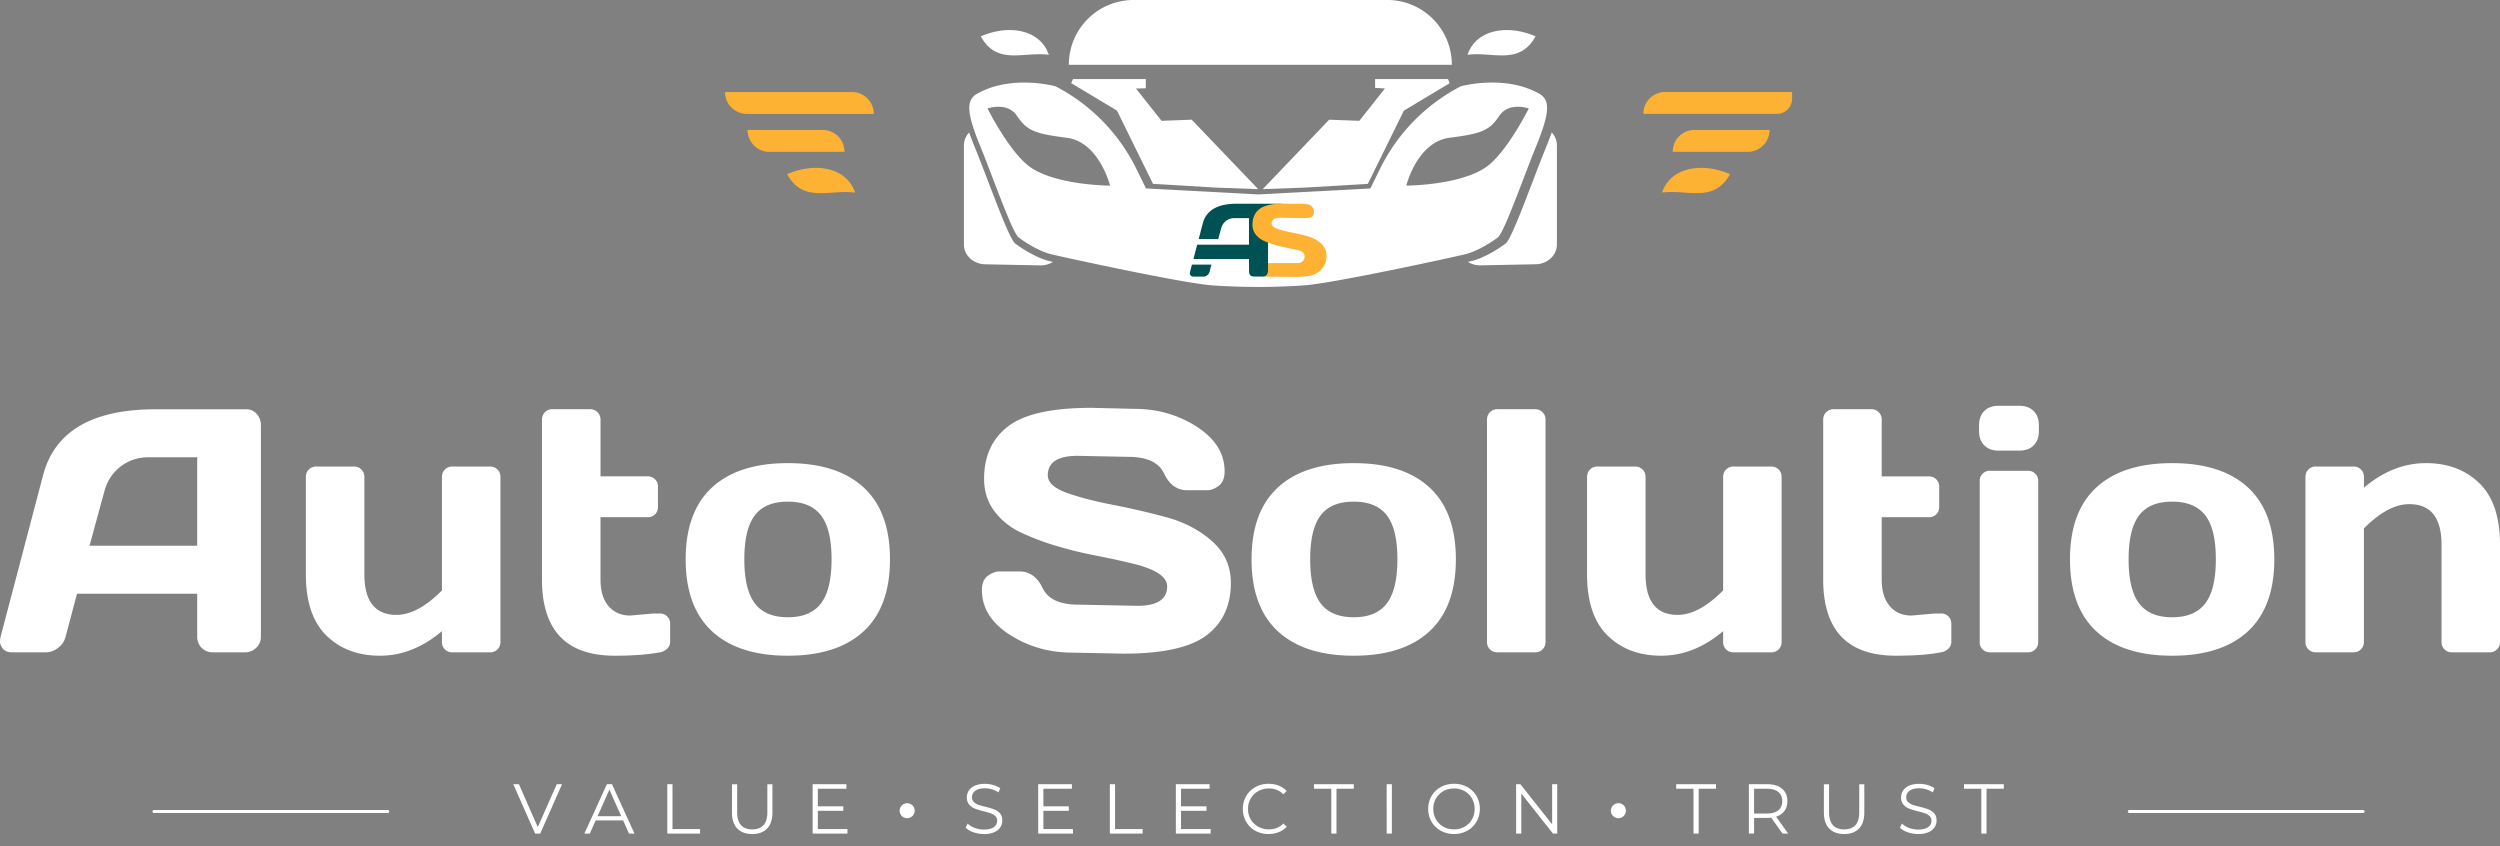 <svg width="130" height="44" fill="none" xmlns="http://www.w3.org/2000/svg"><rect width="100%" height="100%" fill="#808080" stroke="none"/><g clip-path="url(#a)"><path d="m.031 33.11 2.207-8.39c.597-2.286 2.543-3.433 5.836-3.437h4.737a.69.69 0 0 1 .541.247.843.843 0 0 1 .215.572v11.01c0 .23-.082.422-.246.577a.822.822 0 0 1-.59.233H11.08a.802.802 0 0 1-.593-.233.803.803 0 0 1-.232-.594v-2.222h-6.25l-.59 2.222c-.058.24-.19.44-.395.594a1.056 1.056 0 0 1-.65.233H.638c-.23 0-.393-.066-.493-.198-.1-.133-.148-.249-.145-.349.003-.1.013-.19.031-.264Zm4.624-4.733h5.599v-4.6H7.748c-.563 0-1.054.16-1.472.48-.42.32-.701.75-.848 1.291l-.773 2.83Zm11.25 1.481v-5.05c0-.159.051-.29.154-.393a.516.516 0 0 1 .382-.155h1.97a.53.53 0 0 1 .536.547v5.05c0 1.411.557 2.117 1.67 2.117.733 0 1.52-.424 2.364-1.27v-5.897a.53.53 0 0 1 .154-.392.516.516 0 0 1 .382-.155h1.96a.53.53 0 0 1 .546.547v8.577a.528.528 0 0 1-.546.538h-1.96a.517.517 0 0 1-.382-.155.52.52 0 0 1-.154-.383v-.564c-1.008.852-2.082 1.277-3.222 1.277-1.14 0-2.067-.349-2.781-1.044-.716-.696-1.073-1.763-1.073-3.195Zm16.866 2.15 1.204-.106h.326a.518.518 0 0 1 .546.538v.943a.48.48 0 0 1-.155.348.672.672 0 0 1-.391.19c-.598.117-1.377.176-2.338.176-2.52 0-3.78-1.323-3.78-3.967v-8.303c0-.158.052-.29.155-.393a.517.517 0 0 1 .382-.155h1.97a.531.531 0 0 1 .537.547v2.945h2.451a.518.518 0 0 1 .536.538v1.05a.518.518 0 0 1-.535.537h-2.453v3.235c0 .6.14 1.062.422 1.39.28.324.654.487 1.123.487Zm4.254.819c-.913-.846-1.37-2.094-1.37-3.742 0-1.648.457-2.894 1.37-3.737.914-.843 2.229-1.265 3.942-1.265 1.714 0 3.028.422 3.942 1.265.914.843 1.37 2.09 1.37 3.737 0 1.648-.456 2.896-1.37 3.742-.914.846-2.228 1.27-3.942 1.27-1.713 0-3.026-.424-3.942-1.27Zm2.226-6.028c-.364.476-.546 1.237-.546 2.283 0 1.046.18 1.81.546 2.293.363.481.935.722 1.718.722.782 0 1.356-.24 1.723-.722.366-.482.549-1.247.549-2.293s-.184-1.807-.55-2.283c-.366-.475-.94-.714-1.722-.714-.783 0-1.357.237-1.718.714Zm11.809 3.886c0-.347.103-.594.308-.744.204-.15.404-.226.597-.226h1.046c.527 0 .93.288 1.204.863.276.576.893.864 1.854.864l3.076.06c1.031 0 1.547-.337 1.547-1.013 0-.511-.63-.913-1.89-1.207a43.627 43.627 0 0 0-1.863-.4 21.462 21.462 0 0 1-2.025-.5 12.6 12.6 0 0 1-1.851-.704 3.615 3.615 0 0 1-1.368-1.115c-.349-.473-.522-1.03-.522-1.67 0-1.18.42-2.091 1.257-2.729.837-.638 2.28-.957 4.324-.957l2.232.053c1.201 0 2.285.31 3.248.93.964.621 1.446 1.395 1.446 2.323 0 .347-.103.595-.307.749-.206.153-.401.23-.59.23h-1.046c-.527 0-.93-.29-1.204-.868-.276-.579-.893-.868-1.854-.868l-2.646-.053c-1.03 0-1.547.338-1.547 1.013 0 .37.326.672.981.909.653.234 1.444.442 2.373.62.93.18 1.862.396 2.8.648.936.253 1.732.669 2.385 1.248.653.578.98 1.299.98 2.164 0 1.18-.42 2.09-1.26 2.728-.841.638-2.282.957-4.322.957l-2.663-.053c-1.2 0-2.286-.31-3.252-.93-.964-.62-1.447-1.393-1.447-2.322Zm15.39 2.142c-.913-.846-1.37-2.094-1.37-3.742 0-1.648.457-2.894 1.37-3.737.915-.843 2.229-1.265 3.943-1.265 1.713 0 3.028.422 3.941 1.265.914.843 1.371 2.09 1.371 3.737 0 1.648-.457 2.896-1.37 3.742-.914.846-2.229 1.27-3.942 1.27-1.714 0-3.028-.424-3.942-1.27Zm2.224-6.028c-.363.476-.544 1.237-.544 2.283 0 1.046.181 1.81.544 2.293.364.481.936.722 1.719.722.782 0 1.356-.24 1.723-.722.366-.482.548-1.247.548-2.293s-.182-1.807-.548-2.283c-.367-.475-.94-.714-1.723-.714-.783 0-1.355.237-1.719.714Zm8.65 6.584V21.827c0-.158.051-.29.154-.393a.517.517 0 0 1 .382-.155h1.97a.531.531 0 0 1 .537.547v11.557a.52.52 0 0 1-.155.383.52.52 0 0 1-.382.154h-1.97a.517.517 0 0 1-.382-.154.517.517 0 0 1-.154-.383Zm5.202-3.525v-5.05c0-.159.052-.29.155-.393a.517.517 0 0 1 .383-.155h1.968a.53.53 0 0 1 .537.547v5.05c0 1.411.557 2.117 1.67 2.117.733 0 1.52-.424 2.364-1.27v-5.897c0-.158.052-.29.154-.392a.516.516 0 0 1 .382-.155h1.96a.528.528 0 0 1 .545.547v8.577a.527.527 0 0 1-.545.538h-1.96a.514.514 0 0 1-.382-.155.522.522 0 0 1-.154-.383v-.564c-1.007.852-2.082 1.277-3.222 1.277-1.14 0-2.067-.349-2.781-1.044-.716-.696-1.074-1.763-1.074-3.195Zm16.868 2.15 1.203-.106h.326a.517.517 0 0 1 .546.538v.943a.48.48 0 0 1-.154.348.674.674 0 0 1-.392.19c-.597.117-1.376.176-2.337.176-2.52 0-3.78-1.323-3.78-3.967v-8.303a.532.532 0 0 1 .537-.548h1.97c.152 0 .278.052.381.155a.533.533 0 0 1 .155.393v2.944h2.453a.524.524 0 0 1 .536.538v1.05a.518.518 0 0 1-.536.537h-2.453v3.235c0 .6.14 1.062.422 1.39.282.326.653.487 1.123.487Zm3.516-9.59v-.3c0-.312.089-.559.268-.742.179-.181.425-.274.742-.274h1.09c.31 0 .556.09.738.27.181.18.273.426.273.744v.3c0 .311-.09.558-.268.741-.18.183-.426.274-.743.274h-1.09c-.31 0-.556-.09-.739-.274-.181-.181-.271-.428-.271-.74Zm.035 10.964v-8.364a.518.518 0 0 1 .537-.538h1.969c.158 0 .287.052.387.155a.53.53 0 0 1 .149.383v8.364a.52.52 0 0 1-.536.538h-1.969a.516.516 0 0 1-.537-.538Zm6.064-.555c-.913-.846-1.37-2.094-1.37-3.742 0-1.648.457-2.894 1.37-3.737.914-.843 2.229-1.265 3.942-1.265 1.714 0 3.028.422 3.942 1.265.914.843 1.37 2.09 1.37 3.737 0 1.648-.456 2.896-1.37 3.742-.914.846-2.228 1.27-3.942 1.27-1.713 0-3.028-.424-3.942-1.27Zm2.224-6.028c-.363.476-.546 1.237-.546 2.283 0 1.046.181 1.81.546 2.293.363.481.935.722 1.718.722.783 0 1.357-.24 1.724-.722.366-.482.548-1.247.548-2.293s-.182-1.807-.548-2.283c-.367-.475-.941-.714-1.724-.714s-1.355.237-1.718.714Zm8.65 6.584v-8.578c0-.157.051-.289.154-.392a.517.517 0 0 1 .382-.155h1.97a.528.528 0 0 1 .536.547v.556c1.007-.853 2.081-1.278 3.221-1.278 1.14 0 2.068.349 2.782 1.045.714.695 1.073 1.762 1.073 3.194v5.06a.527.527 0 0 1-.546.538h-1.96a.514.514 0 0 1-.382-.154.518.518 0 0 1-.154-.383v-5.06c0-1.405-.56-2.107-1.68-2.107-.732 0-1.517.42-2.356 1.26v5.907c0 .153-.051.28-.154.383a.52.52 0 0 1-.382.154h-1.97a.522.522 0 0 1-.534-.538Z" fill="#fff"/><path d="M43.913 7.895h-3.905c-.627 0-1.133-.51-1.133-1.138h3.904a1.135 1.135 0 0 1 1.134 1.138Zm1.524-1.972h-6.6c-.627 0-1.135-.51-1.135-1.136h6.6a1.134 1.134 0 0 1 1.135 1.136Zm-.972 4.093c-1.3-.182-2.695.57-3.535-.959 1.525-.661 3.117-.316 3.535.959Zm43.648-3.261h3.904c0 .629-.506 1.139-1.133 1.139H86.98c0-.627.506-1.139 1.133-1.139Zm5.077-1.97v.343a.793.793 0 0 1-.792.794h-6.943c0-.629.508-1.137 1.133-1.137h6.602Zm-3.228 4.271c-.842 1.529-2.236.777-3.535.958.418-1.273 2.01-1.618 3.535-.958Z" fill="#FDB234"/><path d="M80.688 6.888a16.66 16.66 0 0 1-.317.829c-.692 1.697-1.73 4.676-2.076 4.943-.347.267-1.118.75-1.731.904-.045.01-.125.03-.233.054.189.118.417.185.663.18l2.861-.056c.613-.013 1.104-.468 1.104-1.024V7.553a.958.958 0 0 0-.271-.665Z" fill="#fff"/><path d="M80.06 4.885c-1.792-1.033-4.093-.4-4.093-.4a9.6 9.6 0 0 0-4.204 4.29L71.259 9.8l-5.835.31-5.831-.31-.503-1.022a9.601 9.601 0 0 0-4.206-4.292s-2.3-.633-4.093.4c-.59.341-.487 1.08.179 2.707.666 1.631 1.664 4.493 1.996 4.75.332.259 1.076.722 1.663.869.59.15 6.858 1.513 8.393 1.626a34.25 34.25 0 0 0 2.404.083c.817 0 1.639-.028 2.404-.083 1.538-.113 7.806-1.476 8.395-1.626.59-.147 1.33-.61 1.664-.868.332-.258 1.33-3.12 1.996-4.75.661-1.63.764-2.368.175-2.708ZM53.597 8.707c-1.08-.735-2.245-3.066-2.245-3.066s1.023-.368 1.534.387c.512.759.895.921 2.584 1.136 1.689.217 2.253 2.49 2.253 2.49s-2.75-.01-4.126-.947Zm23.654 0c-1.375.935-4.124.946-4.124.946s.562-2.272 2.25-2.49c1.689-.215 2.072-.378 2.584-1.135.511-.755 1.536-.387 1.536-.387s-1.163 2.331-2.246 3.066Z" fill="#fff"/><path d="M59.583 4.113h-3.789l-.092.21 2.383 1.432 1.871 3.806 3.327.197 2.141.076-3.455-3.61-1.569.058-1.331-1.68.511-.01.003-.48ZM52.79 12.66c-.346-.268-1.384-3.246-2.076-4.943-.125-.305-.231-.58-.317-.829a.968.968 0 0 0-.273.666v5.165c0 .557.491 1.012 1.104 1.024l2.861.057c.247.005.474-.063.663-.18l-.232-.055c-.611-.154-1.383-.636-1.73-.905Zm1.747-9.81c-1.3-.18-2.694.573-3.536-.96 1.527-.66 3.117-.312 3.536.96Zm21.775 0c1.3-.18 2.695.573 3.537-.96-1.528-.66-3.119-.312-3.537.96Zm-.816.518H55.579A3.365 3.365 0 0 1 58.938 0h13.2a3.34 3.34 0 0 1 2.374.985 3.37 3.37 0 0 1 .984 2.383Zm-.203.742.092.215L73 5.755 71.129 9.56l-3.327.197-2.14.077 3.454-3.61 1.569.059L72.017 4.6l-.512-.031v-.458h3.788Z" fill="#fff"/><path d="M66.728 10.594h-2.436c-.987.002-1.57.346-1.75 1.03l-.211.808h1.016l.153-.559a.71.71 0 0 1 .254-.387.71.71 0 0 1 .442-.144h.751v1.38h-2.693l-.196.747h2.888l.006.667a.32.32 0 0 0 .062.177c.04.052.14.067.184.066l.49.003c.01 0 .022 0 .031-.002a.233.233 0 0 0 .145-.067l.006-.005.002-.001a.224.224 0 0 0 .067-.166v-.458l.003-3.012s.783-.073.786-.077Zm-4.846 3.545a.405.405 0 0 0-.01.08c-.001.03.014.064.044.105.03.04.08.06.147.06h.519a.314.314 0 0 0 .195-.071.313.313 0 0 0 .118-.178l.1-.376h-1.014l-.1.38Z" fill="#005154"/><path d="M68.684 12.65a1.743 1.743 0 0 0-.716-.373c-.28-.075-.562-.14-.839-.194a4.768 4.768 0 0 1-.71-.186c-.197-.07-.296-.161-.296-.272 0-.204.155-.304.465-.304l.792.016c.647.005.942.056.942-.31.001-.464-.488-.433-.848-.433h-.746c-.573.007-.982.082-1.222.266-.251.19-.377.465-.377.818 0 .192.052.36.157.5.105.141.242.254.41.335a4.011 4.011 0 0 0 .553.211c.202.06.404.11.609.149.204.039.39.08.558.12.677.102.418.687.108.687l-1.585.003v.112l-.001.174c-.003.206-.022.29-.066.338l-.001.001c-.035.034-.083.047-.151.074l-.005.001c0 .008 1.586.013 1.586.013.754.009 1.043-.086 1.295-.277.251-.19.38-.465.38-.818a.83.83 0 0 0-.292-.65Z" fill="#FDB234"/><path d="m29.226 40.78-1.134 2.566h-.266l-1.134-2.566h.293l.98 2.23.986-2.23h.275Zm3.176 1.881h-1.426l-.307.685h-.282l1.17-2.566h.266l1.17 2.566h-.286l-.305-.685Zm-.099-.22-.614-1.38-.614 1.38h1.228Zm2.396-1.661h.271v2.332h1.433v.234h-1.704V40.78Zm3.641 2.304c-.186-.191-.278-.468-.278-.832v-1.47h.271v1.459c0 .298.068.52.202.667.134.147.327.22.581.22.256 0 .45-.073.585-.22.134-.147.201-.369.201-.667v-1.46h.264v1.47c0 .365-.092.642-.276.833-.184.19-.442.286-.774.286s-.59-.096-.776-.286Zm5.728.028v.234h-1.81V40.78h1.754v.235h-1.484v.913h1.324v.232h-1.324v.953h1.54v-.001Zm6.55.165a1 1 0 0 1-.404-.242l.106-.21c.092.093.215.168.37.226.152.057.311.086.475.086.23 0 .4-.043.516-.127a.392.392 0 0 0 .172-.328.327.327 0 0 0-.094-.246.63.63 0 0 0-.229-.14 3.73 3.73 0 0 0-.376-.109 3.745 3.745 0 0 1-.46-.14.776.776 0 0 1-.294-.207.553.553 0 0 1-.124-.377.64.64 0 0 1 .103-.353.706.706 0 0 1 .315-.255 1.28 1.28 0 0 1 .527-.095c.147 0 .29.02.429.06.14.041.262.096.363.168l-.092.216a1.288 1.288 0 0 0-.701-.213c-.225 0-.393.044-.507.13a.402.402 0 0 0-.17.336c0 .103.031.185.093.247.063.063.14.11.234.143.094.032.22.068.38.107.186.047.34.093.455.138a.765.765 0 0 1 .294.205c.081.092.12.216.12.372 0 .13-.034.247-.104.353a.707.707 0 0 1-.32.254 1.331 1.331 0 0 1-.53.094 1.687 1.687 0 0 1-.547-.093Zm5.178-.165v.234h-1.81V40.78h1.753v.235h-1.482v.913h1.323v.232h-1.323v.953h1.539v-.001Zm1.916-2.332h.271v2.332h1.433v.234h-1.704V40.78Zm5.242 2.332v.234h-1.81V40.78h1.754v.235h-1.485v.913h1.324v.232h-1.324v.953h1.541v-.001Zm2.326.088a1.23 1.23 0 0 1-.478-.467 1.309 1.309 0 0 1-.173-.669c0-.247.057-.47.173-.67.115-.198.276-.354.48-.467a1.4 1.4 0 0 1 .688-.169c.19 0 .365.032.527.096.16.064.297.156.41.278l-.172.172A1.015 1.015 0 0 0 65.98 41c-.203 0-.387.047-.552.14a1.024 1.024 0 0 0-.53.923 1.023 1.023 0 0 0 .53.925c.165.092.35.139.552.139.307 0 .56-.103.756-.308l.172.172c-.112.122-.25.215-.412.28a1.423 1.423 0 0 1-.529.097 1.372 1.372 0 0 1-.686-.166Zm3.947-2.185h-.9v-.235h2.07v.235h-.9v2.331h-.27v-2.331Zm2.88-.235h.27v2.566h-.27V40.78Zm2.815 2.418a1.239 1.239 0 0 1-.482-.468 1.303 1.303 0 0 1-.173-.667c0-.248.058-.47.173-.668.115-.199.276-.354.482-.468.206-.114.435-.17.689-.17.254 0 .482.056.686.169.204.112.363.269.48.467.117.199.176.422.176.67 0 .246-.059.47-.176.669a1.257 1.257 0 0 1-.48.467 1.39 1.39 0 0 1-.686.17 1.4 1.4 0 0 1-.69-.171Zm1.236-.208a.99.99 0 0 0 .384-.382c.092-.162.138-.344.138-.544 0-.2-.046-.382-.138-.544a.99.99 0 0 0-.384-.382 1.097 1.097 0 0 0-.549-.137c-.202 0-.385.045-.55.137a1.013 1.013 0 0 0-.388.382 1.07 1.07 0 0 0-.14.544c0 .2.046.382.14.544.093.163.223.29.388.382.164.092.348.137.55.137.203 0 .387-.047.55-.137Zm4.818-2.21v2.566h-.222l-1.646-2.082v2.082h-.27V40.78h.224l1.648 2.083V40.78h.266Zm7.086.235h-.9v-.235h2.07v.235h-.9v2.331h-.27v-2.331Zm4.628 2.331-.586-.825a1.69 1.69 0 0 1-.204.01h-.687v.814h-.271v-2.566h.957c.326 0 .583.078.767.234.186.157.278.373.278.646 0 .2-.05.37-.152.508a.842.842 0 0 1-.433.299l.625.88h-.295Zm-.216-1.213a.584.584 0 0 0 .201-.472c0-.208-.067-.368-.201-.479-.134-.11-.328-.167-.582-.167h-.68v1.287h.68c.255 0 .448-.056.582-.169Zm2.646.951c-.185-.191-.278-.468-.278-.832v-1.47h.27v1.459c0 .298.068.52.202.667.134.147.327.22.581.22.256 0 .451-.073.585-.22.134-.147.201-.369.201-.667v-1.46h.263v1.47c0 .365-.092.642-.275.833-.185.19-.441.286-.774.286-.33-.002-.59-.096-.775-.286Zm4.08.193a1 1 0 0 1-.404-.242l.106-.21a.999.999 0 0 0 .37.226c.152.057.311.086.475.086.23 0 .401-.043.516-.127a.387.387 0 0 0 .172-.328.328.328 0 0 0-.094-.246.625.625 0 0 0-.23-.14 3.582 3.582 0 0 0-.377-.109 3.833 3.833 0 0 1-.46-.14.78.78 0 0 1-.294-.207.552.552 0 0 1-.123-.377c0-.13.034-.247.102-.353a.707.707 0 0 1 .316-.255c.14-.064.316-.095.526-.095.147 0 .29.02.431.06.14.041.262.096.363.168l-.092.216a1.275 1.275 0 0 0-.702-.213c-.224 0-.392.044-.506.13a.402.402 0 0 0-.17.336c0 .103.03.185.094.247a.61.61 0 0 0 .234.143c.093.032.219.068.378.107.187.047.34.093.455.138a.769.769 0 0 1 .295.205c.081.092.12.216.12.372a.62.62 0 0 1-.105.353.702.702 0 0 1-.319.254c-.144.062-.32.094-.53.094a1.67 1.67 0 0 1-.547-.093Zm3.829-2.262h-.9v-.235h2.069v.235h-.899v2.331h-.27v-2.331Zm-82.866 1.261H8.007a.077.077 0 0 1-.078-.078c0-.044.034-.078.078-.078h12.156c.044 0 .078.035.078.078a.077.077 0 0 1-.078.078Zm102.719 0h-12.156a.077.077 0 0 1-.078-.078c0-.044.034-.078.078-.078h12.156c.044 0 .078.035.078.078a.077.077 0 0 1-.078.078Zm-75.709.271a.39.39 0 1 0-.001-.78.39.39 0 0 0 0 .78Zm36.984 0a.39.39 0 1 0-.001-.781.39.39 0 0 0 .001.781Z" fill="#fff"/></g><defs><clipPath id="a"><path fill="#fff" d="M0 0h130v44H0z"/></clipPath></defs></svg>